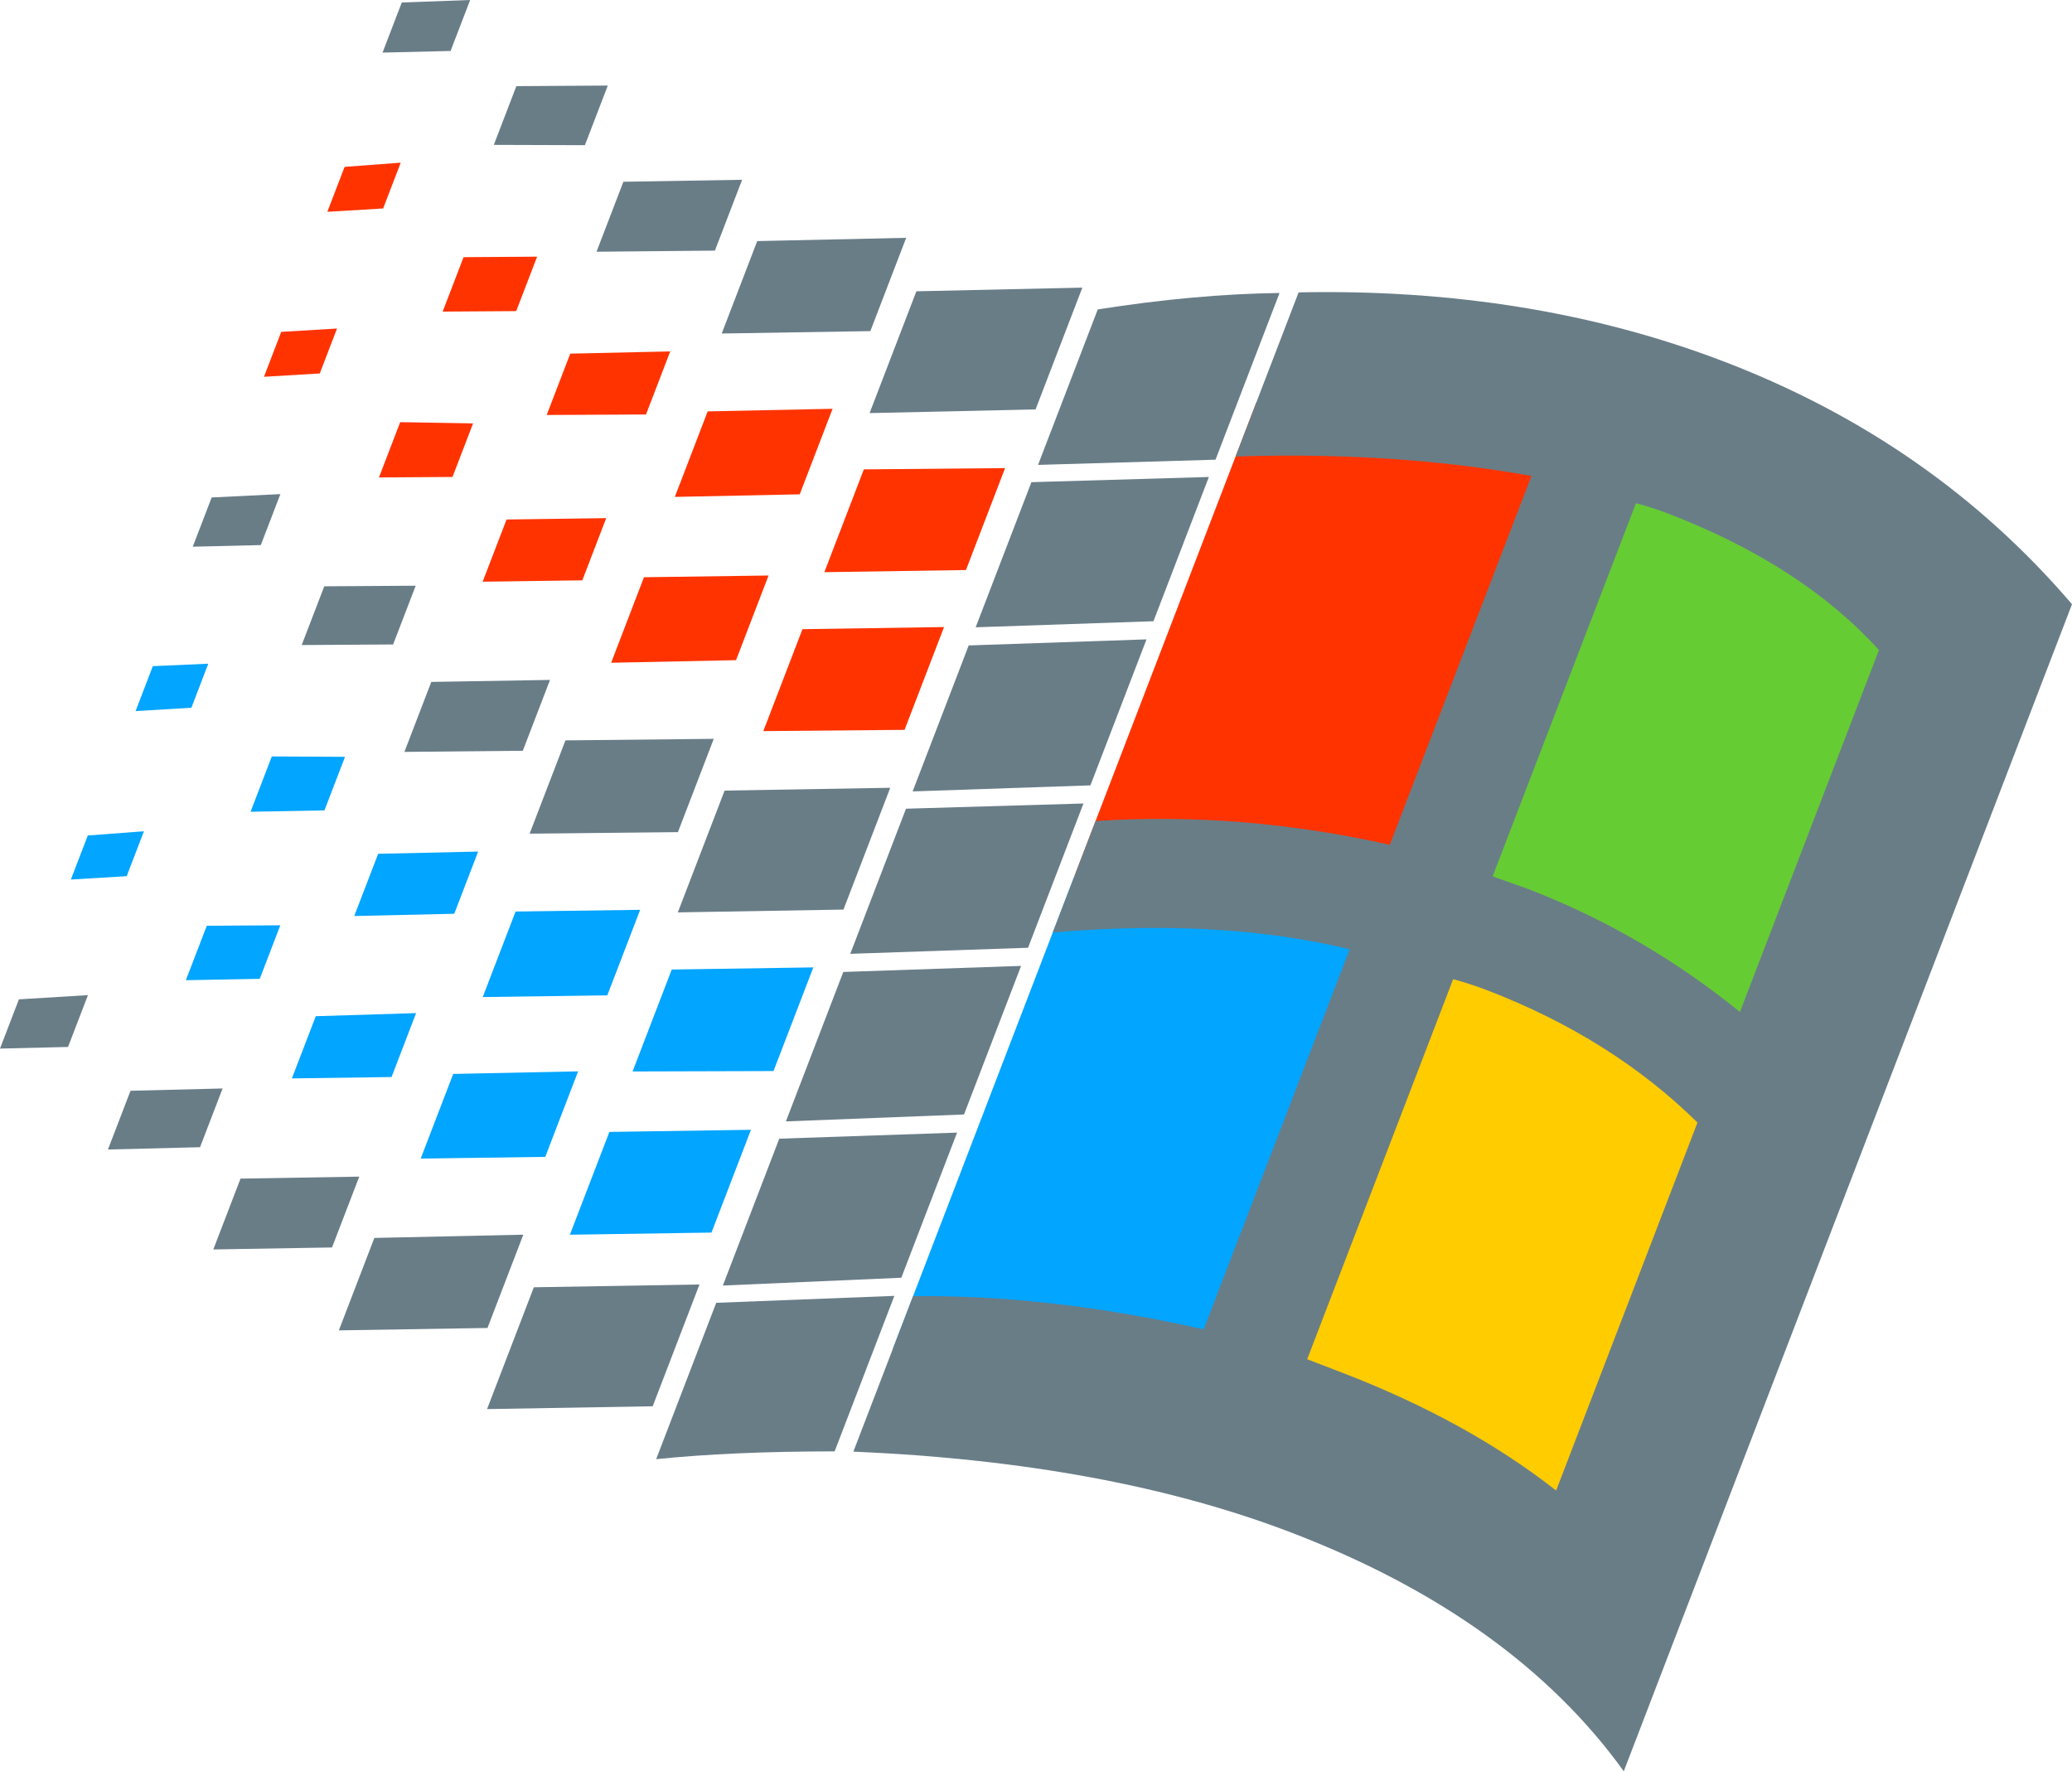 <?xml version="1.0" encoding="UTF-8"?>
<svg width="2239" height="1914.2" version="1.1" viewBox="-10 0 2239 1914.2" xmlns="http://www.w3.org/2000/svg">
 <g transform="rotate(21.009 604.3 1247.1)">
  <path d="m1467 668c-14.148 0-28.724 0.782-43.772 2.287l-52.228 5.223v550.49h98c91.867 0 173.38 11.416 244.94 33.436l75.057 23.094v-542.48l-34.775-15.195c-87.254-38.128-183.62-56.854-287.22-56.854z" color="#000000" fill="#fc0"/>
  <path d="m1465 117c-14.148 0-28.296 0.788-42.404 2.356l-51.596 5.732v543.38l98.418-2.461c82.417 0.044 163.34 13.003 243.63 39.143l75.955 24.73v-534.58l-31.875-16.082c-83.693-42.223-181.81-62.217-292.12-62.217z" color="#000000" fill="#6c3"/>
  <g fill="#02a5ff">
   <path d="m1371 672.12-65.344 8.342c-94.314 12.04-193.75 43.088-298.66 91.559v547.35l21.34-8.443c87.961-34.805 185.51-60.087 292.91-75.521l49.75-7.15z"/>
   <path d="m779 1152v119l-142 57v-119z"/>
   <path d="m779 964v120l-142 55v-118z"/>
   <path d="m582 1160v99l-125 50v-98z"/>
   <path d="m582 973v99l-125 50v-99z"/>
   <path d="m396 1164v74l-100 40v-72z"/>
   <path d="m396 977v72l-100 41v-72z"/>
   <path d="m225 1128v62l-74 30v-63z"/>
   <path d="m225 933v62l-74 30v-64z"/>
   <path d="m51 1086v52l-55 25v-51z"/>
   <path d="m51 892v51l-55 25v-52z"/>
  </g>
  <g fill="#f30">
   <path d="m1371 119.91-68.852 13.113c-95.5 18.19-193.89 48.168-295.15 89.34v548.52l24.305-11.217c90.148-41.607 186.64-70.041 290.14-85.281l49.551-7.295z"/>
   <path d="m779 570v119l-142 56v-118z"/>
   <path d="m779 386v118l-142 57v-119z"/>
   <path d="m582 586v98l-125 51v-99z"/>
   <path d="m582 393v99l-125 51v-99z"/>
   <path d="m396 591v72l-100 40v-72z"/>
   <path d="m396 398v73l-100 39v-71z"/>
   <path d="m225 547v62l-74 29v-64z"/>
   <path d="m225 354v63l-74 29v-63z"/>
   <path d="m51 504v52l-55 25v-52z"/>
   <path d="m51 312v53l-55 25v-52z"/>
  </g>
  <g fill="#697d87">
   <path d="m988 1264v180c-69.333 26.667-128.33 52.333-177 77v-181z"/>
   <path d="m988 1075v168l-177 77v-170z"/>
   <path d="m988 882v172l-177 76v-173z"/>
   <path d="m988 694v167l-177 75v-168z"/>
   <path d="m988 504v169l-177 75v-169z"/>
   <path d="m988 316v167l-177 75v-168z"/>
   <path d="m988 103v193l-177 74v-180c61.333-35.333 120.33-64.333 177-87z"/>
   <path d="m787 1328v141l-166 67v-141z"/>
   <path d="m787 753v141l-166 67v-141z"/>
   <path d="m787 174v141l-166 68v-141z"/>
   <path d="m590 1346v108l-149 60v-107z"/>
   <path d="m590 772v108l-149 59v-108z"/>
   <path d="m590 192v108l-149 60v-107z"/>
   <path d="m402 1351v82l-119 48v-82z"/>
   <path d="m402 776v82l-119 47v-81z"/>
   <path d="m402 197v82l-119 47v-81z"/>
   <path d="m230 1315v68l-92 38v-68z"/>
   <path d="m230 733v68l-92 36v-68z"/>
   <path d="m230 154v69l-92 35v-68z"/>
   <path d="m58 1273v60l-68 28v-57z"/>
   <path d="m58 693v59l-68 28v-57z"/>
   <path d="m58 121v59l-68 28v-58z"/>
   <path d="m1464 0c-149.33 0-301.67 31.667-457 95v190c106-44.667 208-76.333 306-95v427c-108.67 16-210.67 46-306 90v129c110-53.333 212-86 306-98v440c-111.33 16-213.33 42.333-306 79v180c174.67-58.666 332.67-88 474-88 170.67 0 313 37.334 427 112v-1351c-135.33-73.333-283.33-110-444-110zm1 175c103.33 0 192 18.667 266 56v419c-86-28-173.33-42-262-42l-40 1v-432c12-1.333 24-2 36-2zm2 551c96.667 0 184.67 17.333 264 52v426c-78-24-165.33-36-262-36h-40v-440c13.333-1.333 26-2 38-2z"/>
  </g>
 </g>
</svg>
